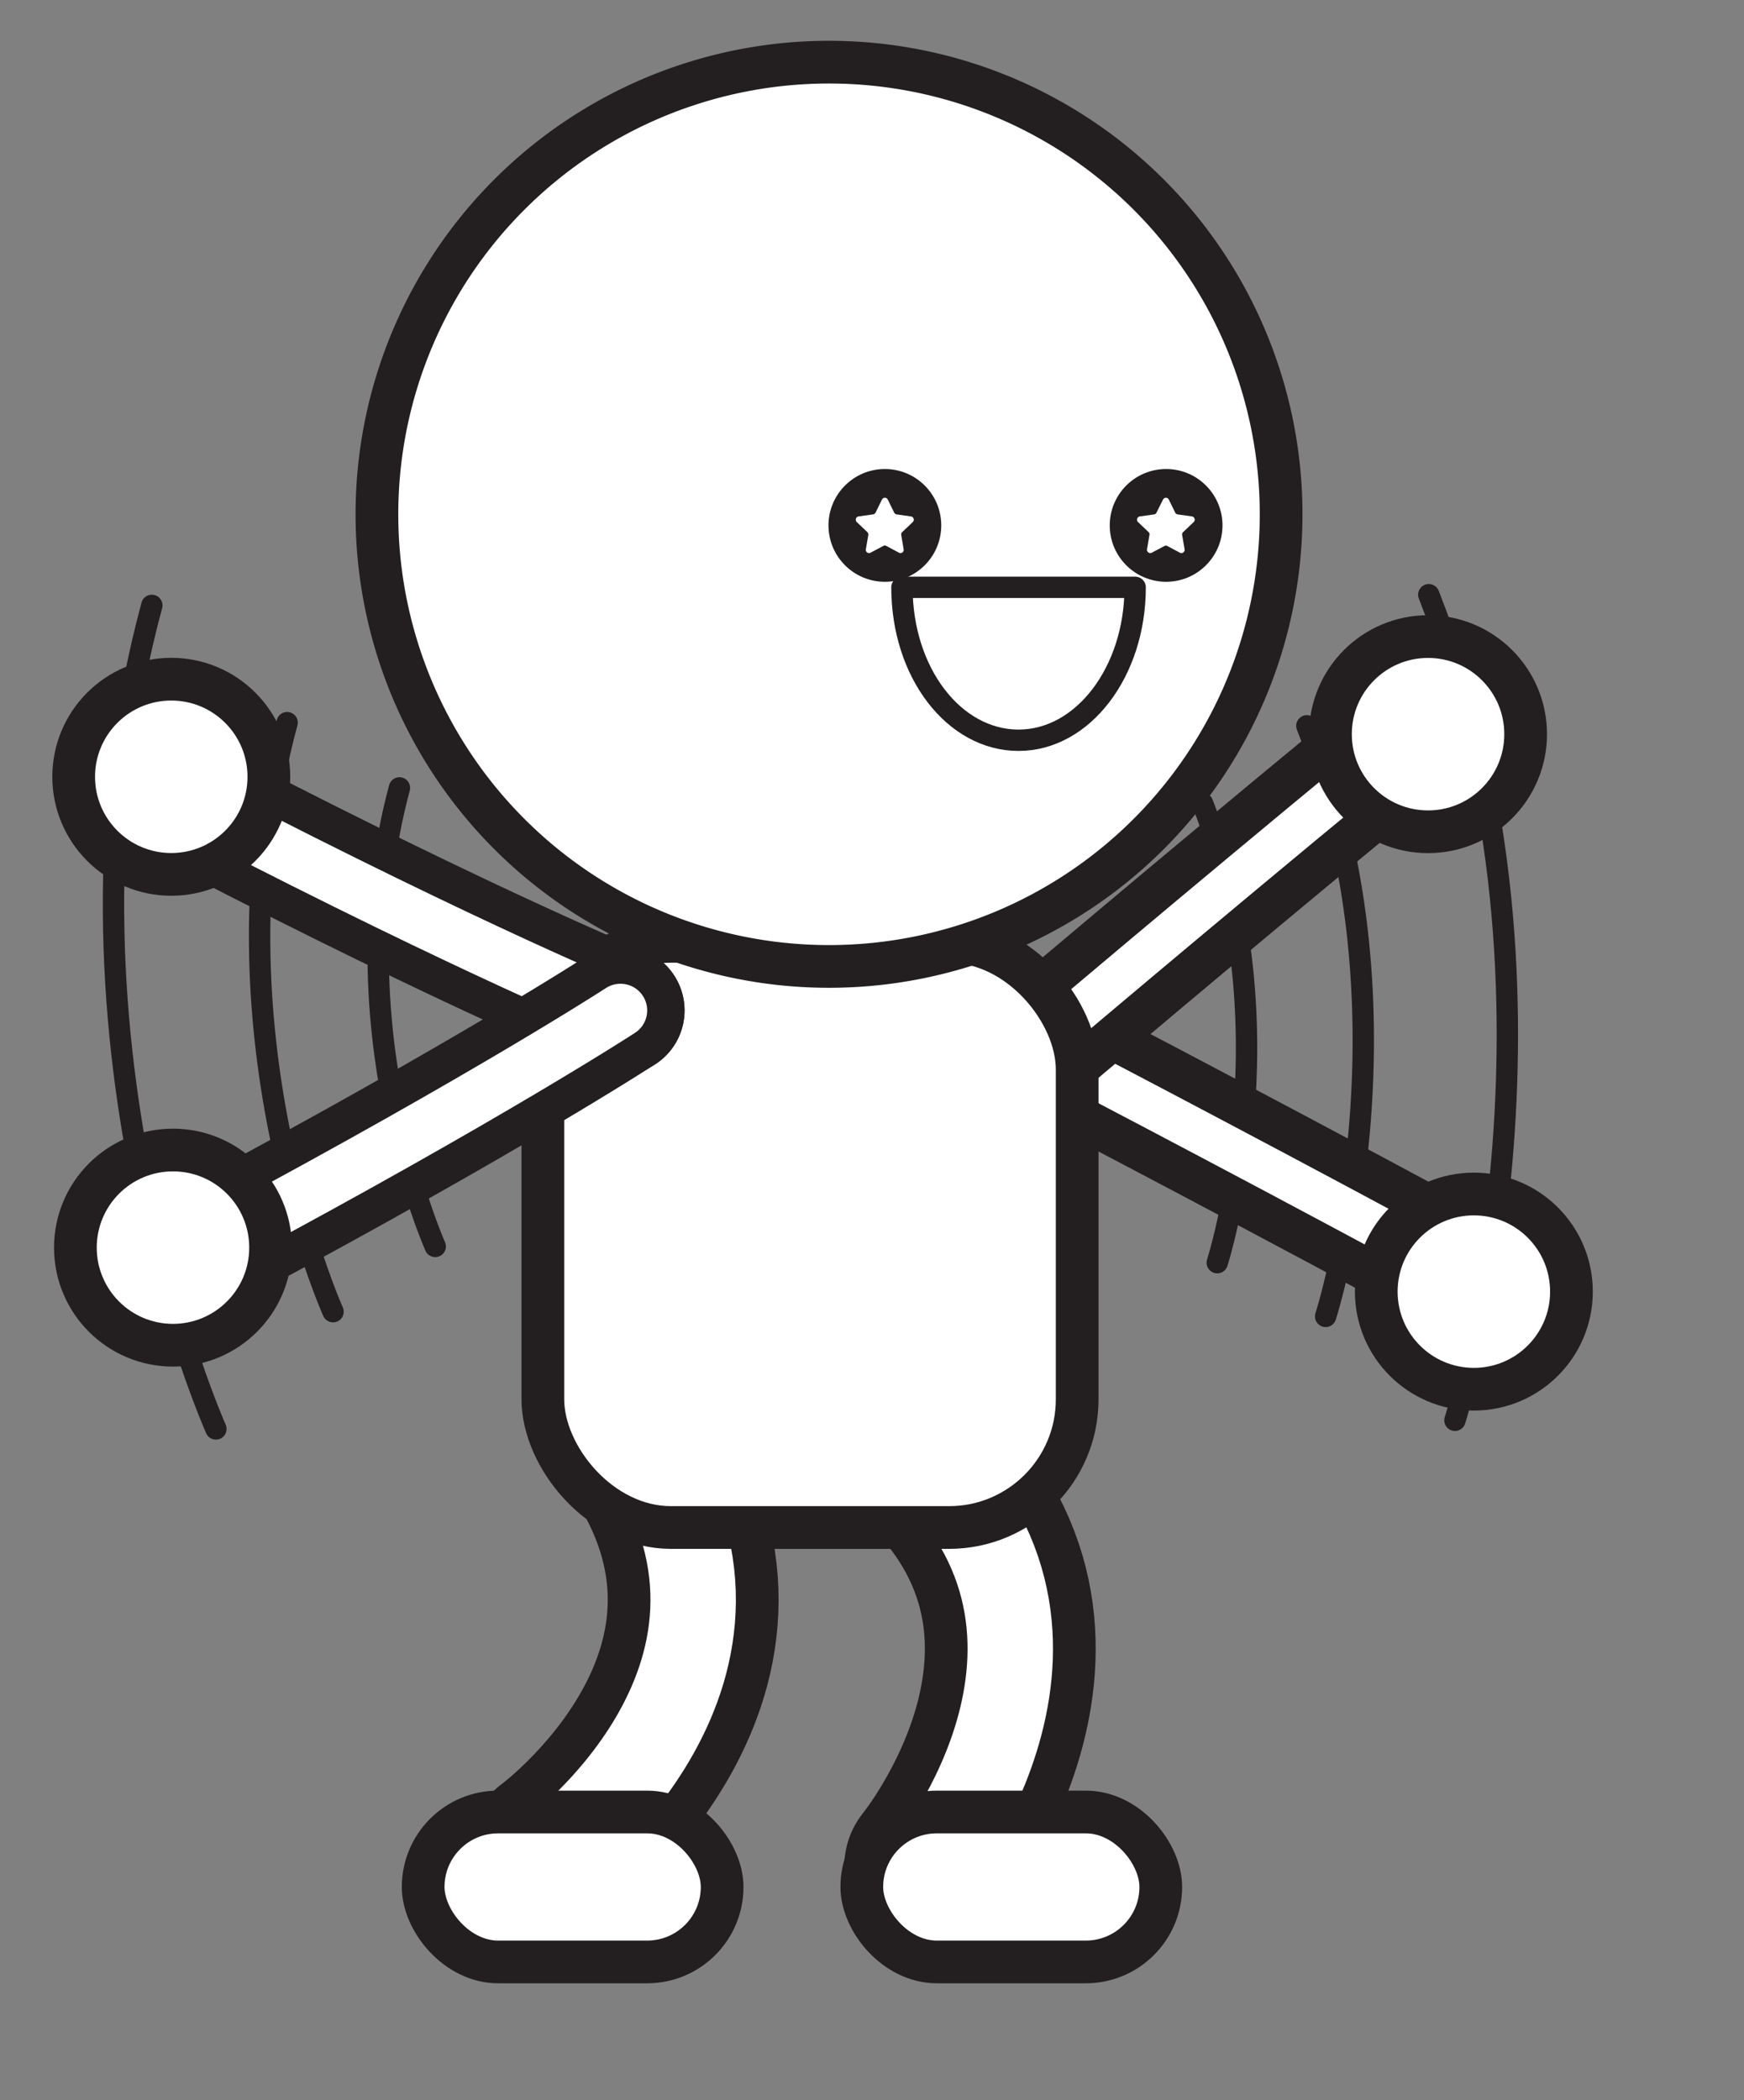 <svg xmlns="http://www.w3.org/2000/svg" viewBox="0 0 163.33 196.67"><rect x="0" y="0" width="163.33" height="196.67" fill="#808080" stroke="none"/><defs><style>.cls-1,.cls-2,.cls-3,.cls-5,.cls-6,.cls-9{fill:none;}.cls-1,.cls-10,.cls-2,.cls-4,.cls-5,.cls-7{stroke:#231f20;}.cls-1,.cls-2,.cls-3,.cls-4,.cls-5,.cls-6,.cls-9{stroke-linecap:round;}.cls-1,.cls-2,.cls-3,.cls-4,.cls-5,.cls-6,.cls-7,.cls-9{stroke-miterlimit:10;}.cls-1,.cls-10{stroke-width:2px;}.cls-2{stroke-width:12px;}.cls-3,.cls-6,.cls-9{stroke:#fff;}.cls-3,.cls-4,.cls-7{stroke-width:4px;}.cls-10,.cls-11,.cls-4,.cls-7{fill:#fff;}.cls-5{stroke-width:16px;}.cls-6{stroke-width:8px;}.cls-8{fill:#231f20;}.cls-9{stroke-width:5px;}.cls-10{stroke-linejoin:round;}</style></defs><title>sticker_Artboard 28</title><g id="Top_layer"><path class="cls-1" d="M124.15,123.27s9-28-1.76-55.3"/><path class="cls-1" d="M136.26,133s12.53-39.11-2.45-77.31"/><path class="cls-1" d="M114,118.24s7-21.78-1.37-43"/><path class="cls-2" d="M97.05,98s18.09,9.43,34.87,18.47"/><path class="cls-3" d="M97.05,98s18.09,9.43,34.87,18.47"/><circle class="cls-4" cx="138.03" cy="120.95" r="9.14"/><path class="cls-1" d="M31.19,122.83s-12-26.83-4.3-55.16"/><path class="cls-1" d="M20.22,133.81s-16.73-37.51-6-77.12"/><path class="cls-1" d="M40.76,116.72s-9.31-20.88-3.35-42.94"/><path class="cls-5" d="M51.78,173.47S75,156.38,59.7,134.76"/><path class="cls-6" d="M51.78,173.47S75,156.38,59.7,134.76"/><rect class="cls-7" x="39.62" y="169.68" width="28" height="14.04" rx="7.02" ry="7.02" transform="translate(107.25 353.4) rotate(180)"/><path class="cls-2" d="M97.05,98s15.57-13.18,30.28-25.3"/><path class="cls-3" d="M97.05,98s15.57-13.18,30.28-25.3"/><path class="cls-5" d="M87.07,174.78s18.24-22.36-2-39.45"/><path class="cls-6" d="M87.07,174.78s18.24-22.36-2-39.45"/><rect class="cls-4" x="50.83" y="88.16" width="50.04" height="54.89" rx="12" ry="12" transform="translate(151.71 231.2) rotate(-180)"/><path class="cls-7" d="M35.3,48.16A42.34,42.34,0,1,0,77.64,5.82,42.34,42.34,0,0,0,35.3,48.16Z"/><circle class="cls-8" cx="82.87" cy="49.2" r="5.28"/><circle class="cls-8" cx="109.21" cy="49.2" r="5.28"/><path class="cls-2" d="M58.11,94.62s-13.6-5.55-38.59-18.46"/><path class="cls-9" d="M58.11,94.62s-13.6-5.55-38.59-18.46"/><circle class="cls-4" cx="133.74" cy="68.75" r="9.14"/><circle class="cls-4" cx="16.04" cy="72.74" r="9.14"/><path class="cls-2" d="M58.11,94.62s-12.29,8-37.11,21.28"/><path class="cls-9" d="M58.11,94.62s-12.29,8-37.11,21.28"/><circle class="cls-4" cx="16.2" cy="116.83" r="9.14"/><rect class="cls-7" x="80.71" y="169.68" width="28" height="14.04" rx="7.02" ry="7.02" transform="translate(189.42 353.4) rotate(-180)"/><path class="cls-10" d="M106.31,55c0,7.91-4.89,14.32-10.92,14.32S84.47,63,84.47,55Z"/><path class="cls-11" d="M109.07,51.12l-1.21.64a.31.31,0,0,1-.44-.32l.23-1.35a.29.29,0,0,0-.08-.26l-1-.95a.31.31,0,0,1,.17-.52l1.35-.19a.3.3,0,0,0,.22-.17l.61-1.22a.3.3,0,0,1,.54,0l.6,1.22a.31.31,0,0,0,.23.17l1.35.19a.31.31,0,0,1,.16.52l-1,.95a.29.29,0,0,0-.09.26l.23,1.35a.3.3,0,0,1-.43.32l-1.21-.64A.28.28,0,0,0,109.07,51.12Z"/><path class="cls-11" d="M82.73,51.12l-1.21.64a.3.3,0,0,1-.43-.32l.23-1.35a.32.32,0,0,0-.09-.26l-1-.95a.31.31,0,0,1,.17-.52l1.35-.19A.33.33,0,0,0,82,48l.6-1.22a.3.3,0,0,1,.54,0l.6,1.22a.33.33,0,0,0,.23.17l1.35.19a.31.31,0,0,1,.17.52l-1,.95a.32.32,0,0,0-.09.26l.23,1.35a.3.3,0,0,1-.43.32L83,51.12A.28.28,0,0,0,82.73,51.12Z"/></g></svg>